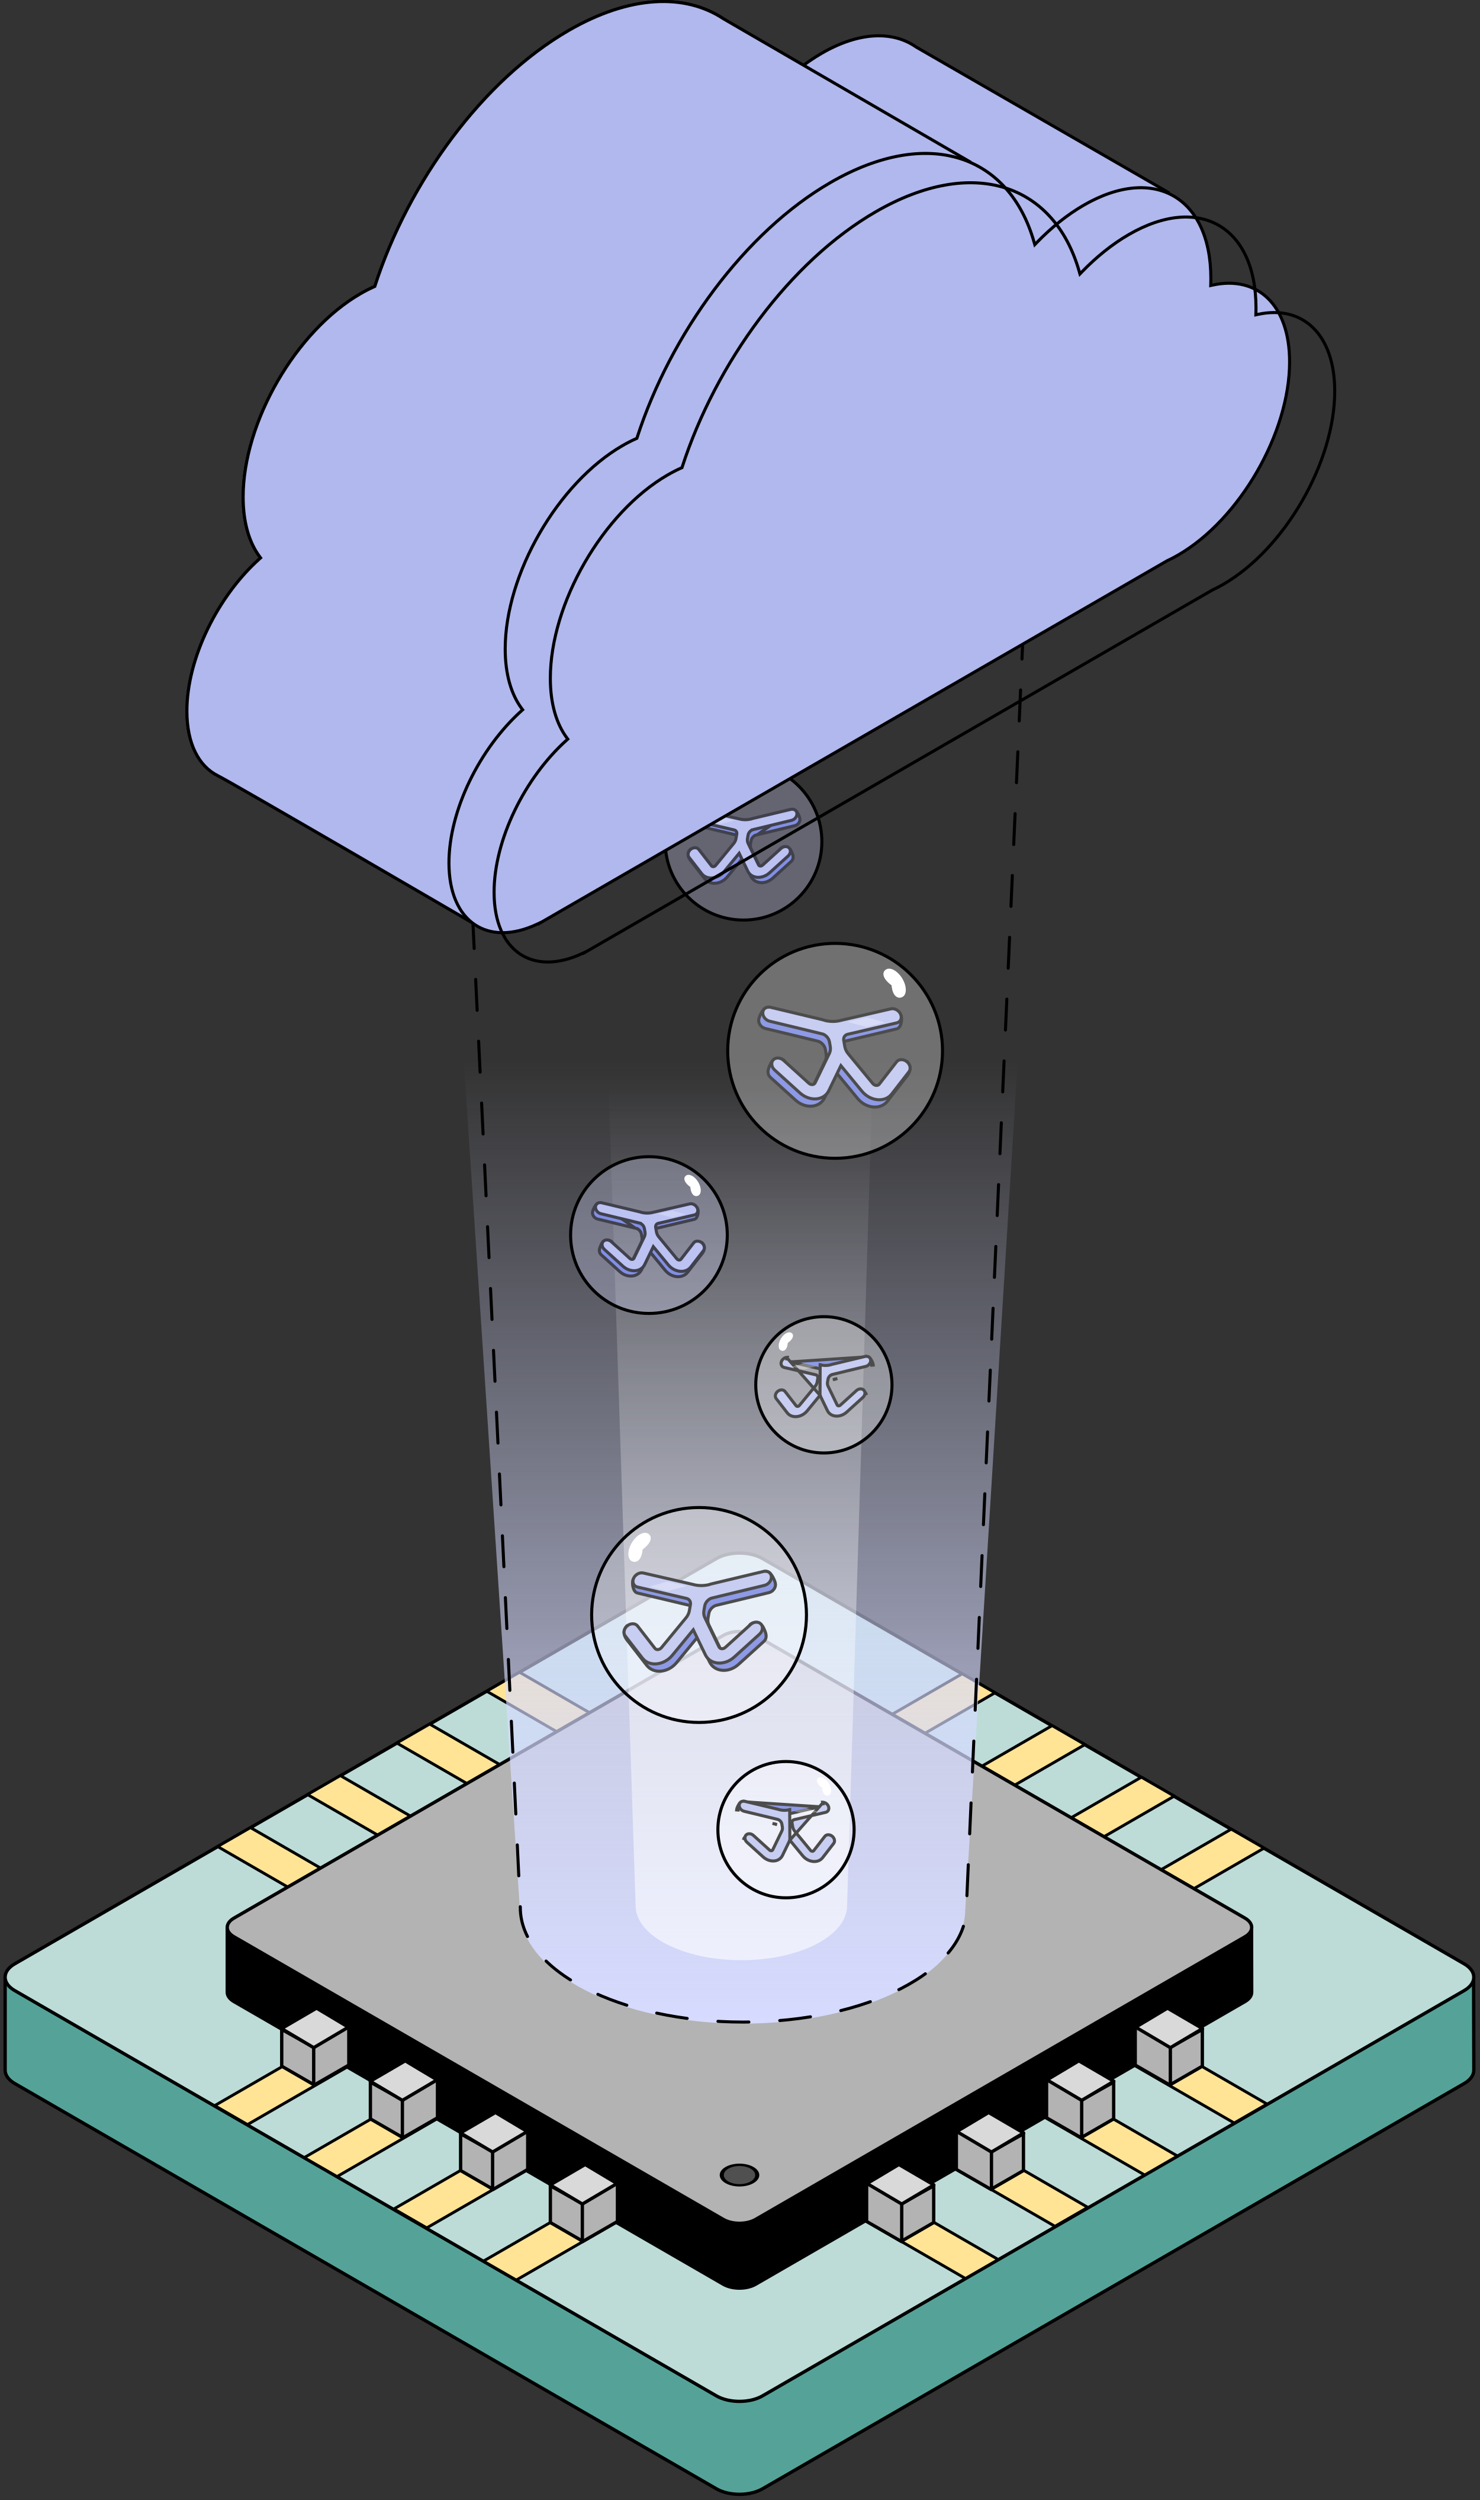 <svg width="289" height="488" viewBox="0 0 289 488" fill="none" xmlns="http://www.w3.org/2000/svg">
<rect x="0" y="0" width="289" height="488" fill="#333333" stroke="none"/>
<path d="M148.904 485.759L285.925 406.65C287.179 405.926 287.801 404.975 287.792 404.026L287.752 385.97H1.003L1.002 404.026C0.992 404.975 1.615 405.926 2.869 406.65L139.89 485.759C142.379 487.196 146.415 487.196 148.904 485.759Z" fill="#55A398" stroke="black" stroke-width="0.65" stroke-linecap="round" stroke-linejoin="round"/>
<path d="M139.888 304.2C142.377 302.763 146.413 302.763 148.902 304.2L285.923 383.309C288.412 384.746 288.412 387.076 285.923 388.513L148.902 467.622C146.413 469.059 142.377 469.059 139.888 467.622L2.867 388.513C0.378 387.076 0.378 384.746 2.867 383.309L139.888 304.2Z" fill="#BDDCD8" stroke="black" stroke-width="0.65" stroke-linecap="round" stroke-linejoin="round"/>
<rect width="168.558" height="7.401" transform="matrix(0.866 0.5 -0.866 0.5 101.443 326.386)" fill="#FFE496" stroke="black" stroke-width="0.65" stroke-linecap="round" stroke-linejoin="round"/>
<rect width="168.638" height="7.401" transform="matrix(0.866 0.5 -0.866 0.5 83.89 336.496)" fill="#FFE496" stroke="black" stroke-width="0.65" stroke-linecap="round" stroke-linejoin="round"/>
<rect width="168.545" height="7.401" transform="matrix(0.866 0.5 -0.866 0.5 66.455 346.558)" fill="#FFE496" stroke="black" stroke-width="0.65" stroke-linecap="round" stroke-linejoin="round"/>
<rect width="168.623" height="7.401" transform="matrix(0.866 0.5 -0.866 0.5 48.904 356.703)" fill="#FFE496" stroke="black" stroke-width="0.65" stroke-linecap="round" stroke-linejoin="round"/>
<rect width="168.558" height="7.401" transform="matrix(-0.866 0.5 0.866 0.5 187.893 326.693)" fill="#FFE496" stroke="black" stroke-width="0.65" stroke-linecap="round" stroke-linejoin="round"/>
<rect width="168.638" height="7.401" transform="matrix(-0.866 0.5 0.866 0.5 205.446 336.802)" fill="#FFE496" stroke="black" stroke-width="0.65" stroke-linecap="round" stroke-linejoin="round"/>
<rect width="168.545" height="7.401" transform="matrix(-0.866 0.5 0.866 0.5 222.882 346.865)" fill="#FFE496" stroke="black" stroke-width="0.65" stroke-linecap="round" stroke-linejoin="round"/>
<rect width="168.623" height="7.401" transform="matrix(-0.866 0.5 0.866 0.5 240.431 357.01)" fill="#FFE496" stroke="black" stroke-width="0.65" stroke-linecap="round" stroke-linejoin="round"/>
<path d="M147.54 445.841L243.115 390.66C243.99 390.155 244.424 389.492 244.417 388.83L244.39 376.235H44.374L44.374 388.83C44.367 389.492 44.801 390.155 45.676 390.66L141.252 445.841C142.988 446.843 145.803 446.843 147.54 445.841Z" fill="black" stroke="black" stroke-width="0.65" stroke-linecap="round" stroke-linejoin="round"/>
<path d="M141.251 319.199C142.987 318.197 145.802 318.197 147.539 319.199L243.114 374.38C244.851 375.382 244.851 377.007 243.114 378.01L147.539 433.19C145.802 434.193 142.987 434.193 141.251 433.19L45.675 378.01C43.939 377.007 43.939 375.382 45.675 374.38L141.251 319.199Z" fill="#B3B3B3" stroke="black" stroke-width="0.65" stroke-linecap="round" stroke-linejoin="round"/>
<circle r="2.829" transform="matrix(0.866 0.5 -0.866 0.5 144.404 424.527)" fill="#505050" stroke="black" stroke-width="0.65" stroke-linecap="round" stroke-linejoin="round"/>
<path d="M175.632 422.513L182.309 426.62L176.029 437.501L169.223 433.58L169.223 426.213L175.632 422.513Z" fill="#B3B3B3" stroke="black" stroke-width="0.65" stroke-linecap="round" stroke-linejoin="round"/>
<path d="M182.326 426.623L182.326 433.794L176.08 437.401L176.08 430.108L182.326 426.623Z" fill="#B3B3B3" stroke="black" stroke-width="0.65" stroke-linecap="round" stroke-linejoin="round"/>
<path d="M175.524 422.462L182.361 426.45L176.079 430.182L169.308 426.179L175.524 422.462Z" fill="#D9D9D9" stroke="black" stroke-width="0.65" stroke-linecap="round" stroke-linejoin="round"/>
<path d="M193.154 412.363L199.832 416.471L193.552 427.351L186.745 423.43L186.745 416.064L193.154 412.363Z" fill="#B3B3B3" stroke="black" stroke-width="0.65" stroke-linecap="round" stroke-linejoin="round"/>
<path d="M199.849 416.474L199.849 423.645L193.603 427.252L193.603 419.959L199.849 416.474Z" fill="#B3B3B3" stroke="black" stroke-width="0.65" stroke-linecap="round" stroke-linejoin="round"/>
<path d="M193.046 412.313L199.883 416.301L193.601 420.034L186.83 416.03L193.046 412.313Z" fill="#D9D9D9" stroke="black" stroke-width="0.65" stroke-linecap="round" stroke-linejoin="round"/>
<path d="M210.772 402.279L217.45 406.387L211.17 417.267L204.363 413.346L204.363 405.979L210.772 402.279Z" fill="#B3B3B3" stroke="black" stroke-width="0.65" stroke-linecap="round" stroke-linejoin="round"/>
<path d="M217.468 406.389L217.468 413.561L211.221 417.167L211.221 409.874L217.468 406.389Z" fill="#B3B3B3" stroke="black" stroke-width="0.65" stroke-linecap="round" stroke-linejoin="round"/>
<path d="M210.666 402.228L217.503 406.217L211.22 409.949L204.45 405.946L210.666 402.228Z" fill="#D9D9D9" stroke="black" stroke-width="0.65" stroke-linecap="round" stroke-linejoin="round"/>
<path d="M228.086 391.994L234.764 396.102L228.484 406.982L221.677 403.061L221.677 395.694L228.086 391.994Z" fill="#B3B3B3" stroke="black" stroke-width="0.65" stroke-linecap="round" stroke-linejoin="round"/>
<path d="M234.782 396.104L234.782 403.276L228.535 406.882L228.535 399.589L234.782 396.104Z" fill="#B3B3B3" stroke="black" stroke-width="0.65" stroke-linecap="round" stroke-linejoin="round"/>
<path d="M227.979 391.943L234.817 395.932L228.534 399.664L221.764 395.66L227.979 391.943Z" fill="#D9D9D9" stroke="black" stroke-width="0.65" stroke-linecap="round" stroke-linejoin="round"/>
<path d="M114.163 422.513L107.485 426.62L113.766 437.501L120.572 433.58L120.572 426.213L114.163 422.513Z" fill="#B3B3B3" stroke="black" stroke-width="0.65" stroke-linecap="round" stroke-linejoin="round"/>
<path d="M107.469 426.623L107.469 433.794L113.715 437.401L113.715 430.108L107.469 426.623Z" fill="#B3B3B3" stroke="black" stroke-width="0.65" stroke-linecap="round" stroke-linejoin="round"/>
<path d="M114.271 422.462L107.434 426.45L113.716 430.182L120.487 426.179L114.271 422.462Z" fill="#D9D9D9" stroke="black" stroke-width="0.65" stroke-linecap="round" stroke-linejoin="round"/>
<path d="M96.64 412.363L89.962 416.471L96.242 427.351L103.049 423.43L103.049 416.064L96.64 412.363Z" fill="#B3B3B3" stroke="black" stroke-width="0.65" stroke-linecap="round" stroke-linejoin="round"/>
<path d="M89.945 416.474L89.945 423.645L96.191 427.252L96.191 419.959L89.945 416.474Z" fill="#B3B3B3" stroke="black" stroke-width="0.65" stroke-linecap="round" stroke-linejoin="round"/>
<path d="M96.747 412.313L89.91 416.301L96.192 420.034L102.963 416.03L96.747 412.313Z" fill="#D9D9D9" stroke="black" stroke-width="0.65" stroke-linecap="round" stroke-linejoin="round"/>
<path d="M79.022 402.279L72.344 406.386L78.625 417.267L85.431 413.346L85.431 405.979L79.022 402.279Z" fill="#B3B3B3" stroke="black" stroke-width="0.65" stroke-linecap="round" stroke-linejoin="round"/>
<path d="M72.326 406.389L72.326 413.561L78.573 417.167L78.573 409.875L72.326 406.389Z" fill="#B3B3B3" stroke="black" stroke-width="0.65" stroke-linecap="round" stroke-linejoin="round"/>
<path d="M79.129 402.228L72.292 406.217L78.575 409.949L85.345 405.946L79.129 402.228Z" fill="#D9D9D9" stroke="black" stroke-width="0.65" stroke-linecap="round" stroke-linejoin="round"/>
<path d="M61.705 391.994L55.028 396.102L61.308 406.982L68.114 403.061L68.114 395.694L61.705 391.994Z" fill="#B3B3B3" stroke="black" stroke-width="0.65" stroke-linecap="round" stroke-linejoin="round"/>
<path d="M55.011 396.104L55.011 403.276L61.257 406.882L61.257 399.589L55.011 396.104Z" fill="#B3B3B3" stroke="black" stroke-width="0.65" stroke-linecap="round" stroke-linejoin="round"/>
<path d="M61.813 391.943L54.976 395.932L61.258 399.664L68.028 395.66L61.813 391.943Z" fill="#D9D9D9" stroke="black" stroke-width="0.65" stroke-linecap="round" stroke-linejoin="round"/>
<path d="M145.002 394.973C169.019 394.973 188.489 384.969 188.489 372.628L201.512 161.978H87.584L101.514 372.628C101.514 384.969 120.984 394.973 145.002 394.973Z" fill="url(#paint0_linear)"/>
<path d="M144.763 382.584C156.167 382.584 165.411 377.822 165.411 371.948L171.595 171.348H117.501L124.116 371.948C124.116 377.822 133.36 382.584 144.763 382.584Z" fill="url(#paint1_linear)"/>
<path d="M89.397 118.764L101.6 372.314C101.6 384.661 121.1 394.67 145.153 394.67C169.207 394.67 188.707 384.661 188.707 372.314L200.001 118.764" stroke="black" stroke-width="0.596" stroke-linecap="round" stroke-linejoin="round" stroke-dasharray="6.04 6.04"/>
<path d="M169.132 264.836L169.151 264.831C169.231 264.812 169.311 264.802 169.39 264.801M169.132 264.836L169.394 265.099M169.132 264.836L169.115 264.842M169.132 264.836L169.115 264.842M169.39 264.801L169.394 265.099M169.39 264.801C169.39 264.801 169.389 264.801 169.389 264.801L169.394 265.099M169.39 264.801C169.509 264.8 169.61 264.845 169.682 264.891C169.757 264.939 169.822 265 169.879 265.063C169.992 265.188 170.097 265.348 170.185 265.508C170.275 265.67 170.354 265.842 170.413 265.998C170.469 266.146 170.517 266.305 170.526 266.432L170.228 266.453C170.206 266.128 169.719 265.094 169.394 265.099M169.115 264.842L162.902 267.2C162.781 267.23 162.661 267.266 162.544 267.309C161.888 267.455 161.242 267.445 160.661 267.283C160.647 267.279 160.633 267.275 160.62 267.272L160.553 267.562L160.62 267.272L154.435 265.849C154.355 265.83 154.274 265.822 154.194 265.824L169.115 264.842ZM163.237 269.144L163.24 269.143L163.164 268.855L163.234 269.145L163.237 269.144ZM160.875 272.991L160.733 272.696L160.524 272.949L160.667 273.244L160.875 272.991ZM169.103 272.024C169.101 272.019 169.1 272.014 169.098 272.01C169.096 272.006 169.094 272.001 169.092 271.997L168.824 272.127L169.103 272.024ZM164.588 275.143C164.58 275.15 164.572 275.156 164.565 275.163L164.543 275.193L164.788 275.363L164.588 275.143ZM162.91 269.229C162.918 269.227 162.927 269.225 162.935 269.223C162.942 269.22 162.949 269.217 162.956 269.214L162.838 268.94L162.91 269.229ZM153.142 267.646C153.142 267.646 153.142 267.646 153.143 267.646L153.141 267.646L153.142 267.646Z" fill="#5E6FDB" stroke="black" stroke-width="0.596"/>
<path d="M160.123 272.333L157.616 275.377C156.525 276.703 154.608 276.891 153.729 275.758L151.568 272.973C151.257 272.572 151.393 271.938 151.87 271.557C152.348 271.175 152.987 271.19 153.298 271.591L155.459 274.376C155.604 274.562 155.919 274.531 156.098 274.314L159.176 270.576C159.376 270.334 159.509 270.052 159.559 269.765L159.694 268.995C159.75 268.675 159.576 268.399 159.273 268.328L153.141 266.904C152.617 266.782 152.375 266.246 152.6 265.707C152.794 265.242 153.27 264.927 153.732 264.925C153.734 264.925 153.735 264.925 153.736 264.925L153.681 265.218C153.739 265.217 153.797 265.222 153.853 265.235L160.123 272.333ZM160.123 272.333L161.571 275.326C162.201 276.629 164.06 276.767 165.342 275.606L168.492 272.751C168.945 272.341 169.032 271.707 168.687 271.336C168.341 270.966 167.693 270.998 167.24 271.408L164.09 274.263C163.879 274.454 163.574 274.431 163.47 274.217L161.693 270.544C161.577 270.305 161.542 270.025 161.593 269.739L161.693 269.165C161.757 268.801 162.027 268.473 162.376 268.313C162.39 268.309 162.403 268.306 162.417 268.302L162.672 268.235L169.054 266.695C169.623 266.558 170.053 266.012 170.015 265.476C169.983 265.018 169.619 264.716 169.159 264.723C169.08 264.724 168.998 264.734 168.915 264.754L168.935 265.038L168.915 264.754L162.456 266.297C162.328 266.328 162.201 266.366 162.076 266.411C161.429 266.556 160.783 266.546 160.197 266.383L160.066 266.666L160.197 266.383C160.183 266.379 160.17 266.376 160.157 266.373L160.123 272.333Z" fill="#B0B8ED" stroke="black" stroke-width="0.596"/>
<path d="M156.971 267.309L159.352 266.674L156.891 266.118L154.668 266.753L156.971 267.309Z" fill="white" fill-opacity="0.3"/>
<circle cx="160.878" cy="270.286" r="13.301" fill="white" fill-opacity="0.3" stroke="black" stroke-width="0.596"/>
<path d="M153.834 262.112C153.713 263.543 152.977 263.872 152.439 263.543C151.901 263.215 151.931 262.185 152.506 261.244C153.08 260.303 153.982 259.806 154.52 260.134C155.058 260.463 155.009 261.244 153.834 262.112Z" fill="white"/>
<path d="M145.227 351.663L145.209 351.659C145.129 351.64 145.048 351.63 144.969 351.629M145.227 351.663L144.966 351.926M145.227 351.663L145.245 351.67M145.227 351.663L145.245 351.67M144.969 351.629L144.966 351.926M144.969 351.629C144.97 351.629 144.971 351.629 144.971 351.629L144.966 351.926M144.969 351.629C144.85 351.627 144.75 351.673 144.678 351.719C144.603 351.766 144.537 351.828 144.481 351.89C144.368 352.015 144.263 352.176 144.175 352.336C144.085 352.497 144.006 352.67 143.947 352.826C143.891 352.974 143.843 353.133 143.834 353.259L144.131 353.28C144.154 352.956 144.641 351.921 144.966 351.926M145.245 351.67L151.458 354.028C151.579 354.057 151.699 354.094 151.816 354.136C152.471 354.283 153.118 354.272 153.699 354.11C153.713 354.106 153.726 354.103 153.74 354.1L153.807 354.39L153.74 354.1L159.925 352.676C160.005 352.658 160.086 352.65 160.166 352.652L145.245 351.67ZM151.123 355.972L151.12 355.971L151.196 355.683L151.126 355.972L151.123 355.972ZM153.484 359.819L153.627 359.524L153.836 359.777L153.693 360.072L153.484 359.819ZM145.257 358.851C145.258 358.847 145.26 358.842 145.262 358.837C145.264 358.833 145.266 358.829 145.268 358.825L145.536 358.954L145.257 358.851ZM149.772 361.97C149.78 361.977 149.788 361.984 149.795 361.99L149.817 362.021L149.572 362.191L149.772 361.97ZM151.45 356.057C151.442 356.055 151.433 356.053 151.425 356.051C151.418 356.047 151.411 356.044 151.404 356.041L151.522 355.768L151.45 356.057ZM161.218 354.474C161.218 354.474 161.217 354.474 161.217 354.474L161.219 354.474L161.218 354.474Z" fill="#5E6FDB" stroke="black" stroke-width="0.596"/>
<path d="M154.237 359.161L156.743 362.205C157.835 363.531 159.751 363.718 160.63 362.586L162.792 359.8C163.102 359.4 162.967 358.766 162.489 358.384C162.012 358.003 161.372 358.018 161.062 358.418L158.9 361.204C158.756 361.39 158.441 361.359 158.262 361.141L155.184 357.404C154.984 357.161 154.851 356.879 154.801 356.593L154.666 355.823C154.61 355.502 154.784 355.227 155.087 355.156L161.219 353.732C161.743 353.61 161.985 353.074 161.76 352.534C161.566 352.07 161.09 351.754 160.627 351.753C160.626 351.753 160.625 351.753 160.624 351.753L160.679 352.046C160.621 352.044 160.563 352.05 160.507 352.063L154.237 359.161ZM154.237 359.161L152.789 362.153C152.159 363.456 150.3 363.595 149.018 362.434L145.868 359.579C145.415 359.168 145.327 358.535 145.673 358.164C146.019 357.793 146.666 357.825 147.12 358.236L150.27 361.091C150.481 361.282 150.786 361.259 150.89 361.045L152.667 357.371C152.783 357.132 152.817 356.853 152.767 356.566L152.667 355.993C152.603 355.628 152.333 355.3 151.984 355.14C151.97 355.137 151.957 355.133 151.943 355.13L151.687 355.063L145.306 353.523C144.737 353.386 144.307 352.84 144.345 352.304C144.377 351.846 144.741 351.543 145.201 351.551C145.28 351.551 145.361 351.562 145.445 351.581L145.425 351.866L145.445 351.581L151.904 353.125C152.032 353.156 152.159 353.194 152.284 353.239C152.931 353.383 153.577 353.374 154.163 353.21L154.294 353.494L154.163 353.21C154.176 353.207 154.19 353.203 154.203 353.2L154.237 359.161Z" fill="#B0B8ED" stroke="black" stroke-width="0.596"/>
<path d="M157.389 354.136L155.007 353.501L157.469 352.945L159.692 353.581L157.389 354.136Z" fill="white" fill-opacity="0.3"/>
<circle r="13.301" transform="matrix(-1 0 0 1 153.482 357.114)" fill="white" fill-opacity="0.3" stroke="black" stroke-width="0.596"/>
<path d="M160.527 348.939C160.648 350.371 161.384 350.699 161.922 350.371C162.46 350.042 162.43 349.013 161.855 348.072C161.28 347.13 160.378 346.634 159.841 346.962C159.303 347.29 159.352 348.072 160.527 348.939Z" fill="white"/>
<path d="M154.668 158.066L154.686 158.061C154.775 158.04 154.864 158.029 154.951 158.028M154.668 158.066L154.951 158.028M154.668 158.066L154.65 158.072L147.523 160.777C147.383 160.811 147.245 160.853 147.111 160.902C146.352 161.072 145.602 161.06 144.927 160.872C144.912 160.868 144.897 160.864 144.882 160.861L137.789 159.228C137.7 159.208 137.611 159.199 137.522 159.201C137.481 159.2 137.391 159.18 137.234 159.129C137.181 159.113 137.119 159.091 137.053 159.069C136.951 159.034 136.84 158.997 136.743 158.967C136.577 158.916 136.386 158.867 136.215 158.864C136.05 158.861 135.787 158.906 135.676 159.173C135.609 159.334 135.586 159.528 135.585 159.713C135.585 159.902 135.61 160.106 135.655 160.297C135.7 160.487 135.769 160.678 135.867 160.837C135.96 160.988 136.107 161.153 136.326 161.204C136.326 161.205 136.327 161.205 136.327 161.205L144.005 163.027L144.007 163.027C144.337 163.104 144.535 163.396 144.469 163.775L144.314 164.657C144.255 164.996 144.096 165.336 143.851 165.633L140.322 169.919C140.192 170.077 140.016 170.162 139.858 170.178C139.7 170.193 139.579 170.141 139.509 170.051L137.031 166.857C136.88 166.663 136.5 166.309 136.111 166.044C135.916 165.91 135.7 165.786 135.494 165.717C135.306 165.654 135.026 165.605 134.803 165.783L134.785 165.798L134.77 165.815C134.526 166.08 134.404 166.365 134.377 166.652C134.351 166.935 134.42 167.197 134.519 167.42C134.675 167.77 134.936 168.079 135.08 168.249C135.112 168.288 135.139 168.319 135.157 168.343L137.636 171.537C138.153 172.203 138.965 172.466 139.776 172.387C140.586 172.308 141.414 171.887 142.013 171.16L144.956 167.587L146.624 171.034C146.994 171.8 147.724 172.213 148.522 172.272C149.317 172.331 150.186 172.043 150.887 171.407L154.501 168.133C154.745 167.912 154.872 167.635 154.87 167.3C154.869 166.989 154.757 166.647 154.575 166.269C154.353 165.678 153.963 165.366 153.532 165.283C153.12 165.204 152.712 165.345 152.462 165.572L152.437 165.594L152.417 165.622L149.449 169.897C149.3 170.021 149.132 170.068 148.994 170.058C148.852 170.047 148.751 169.98 148.7 169.875L146.662 165.662C146.533 165.396 146.491 165.077 146.55 164.739L146.665 164.081C146.744 163.635 147.084 163.216 147.533 163.014C147.551 163.009 147.57 163.004 147.589 162.999L147.513 162.711L147.589 162.999L147.883 162.922M154.668 158.066L147.883 162.922M154.951 158.028C155.076 158.026 155.183 158.074 155.262 158.124C155.343 158.176 155.415 158.244 155.478 158.314C155.605 158.453 155.723 158.634 155.824 158.816C155.925 159 156.015 159.196 156.082 159.373C156.146 159.541 156.199 159.719 156.209 159.857C156.251 160.455 155.786 161.015 155.202 161.156L147.883 162.922M154.951 158.028L147.883 162.922" fill="#5E6FDB" stroke="black" stroke-width="0.596"/>
<path d="M141.414 170.093L144.335 166.546L146.022 170.033C146.734 171.504 148.832 171.66 150.279 170.349L153.892 167.075C154.392 166.622 154.488 165.923 154.107 165.514C153.725 165.104 153.01 165.14 152.51 165.593L148.897 168.867C148.632 169.107 148.249 169.078 148.118 168.809L146.08 164.596C145.944 164.315 145.904 163.987 145.963 163.65L146.078 162.992C146.155 162.556 146.478 162.163 146.896 161.974C146.913 161.969 146.931 161.965 146.948 161.96L146.921 161.678L146.948 161.96L147.241 161.883L154.56 160.117C155.188 159.966 155.663 159.363 155.621 158.772C155.586 158.266 155.184 157.932 154.677 157.94C154.589 157.941 154.499 157.952 154.407 157.974L147 159.744C146.853 159.779 146.708 159.823 146.566 159.874C145.815 160.042 145.066 160.032 144.386 159.842C144.372 159.838 144.357 159.834 144.342 159.831L137.249 158.198C137.163 158.178 137.074 158.17 136.984 158.172C136.474 158.174 135.948 158.522 135.734 159.035C135.486 159.63 135.753 160.222 136.331 160.356L143.363 161.99C143.73 162.075 143.941 162.409 143.873 162.796L143.718 163.679C143.659 164.016 143.502 164.347 143.267 164.633L139.738 168.919C139.512 169.192 139.117 169.231 138.935 168.997L136.457 165.803C136.114 165.361 135.408 165.344 134.881 165.765C134.353 166.187 134.204 166.886 134.547 167.329L137.026 170.523C138.018 171.802 140.181 171.59 141.414 170.093Z" fill="#B0B8ED" stroke="black" stroke-width="0.596"/>
<path d="M140.707 160.863L143.438 160.134L140.616 159.497L138.066 160.225L140.707 160.863Z" fill="white" fill-opacity="0.3"/>
<circle cx="145.187" cy="164.279" r="15.298" fill="#D6DBFF" fill-opacity="0.3" stroke="black" stroke-width="0.596"/>
<path d="M137.107 154.904C136.969 156.546 136.125 156.922 135.508 156.546C134.891 156.169 134.925 154.989 135.584 153.909C136.243 152.829 137.278 152.26 137.895 152.636C138.512 153.013 138.455 153.909 137.107 154.904Z" fill="white"/>
<path d="M117.24 234.845L117.222 234.841C117.133 234.82 117.044 234.809 116.957 234.808M117.24 234.845L116.957 234.808M117.24 234.845L117.258 234.852L124.385 237.557C124.525 237.591 124.662 237.633 124.797 237.682C125.556 237.852 126.306 237.84 126.98 237.652C126.995 237.648 127.01 237.644 127.026 237.641L134.119 236.008C134.207 235.987 134.297 235.979 134.385 235.981C134.426 235.98 134.517 235.96 134.674 235.909C134.726 235.892 134.789 235.871 134.855 235.849C134.957 235.814 135.068 235.777 135.165 235.747C135.331 235.696 135.522 235.646 135.693 235.644C135.858 235.641 136.12 235.686 136.232 235.953C136.299 236.113 136.322 236.308 136.322 236.492C136.322 236.682 136.298 236.885 136.253 237.077C136.208 237.267 136.139 237.458 136.041 237.616C135.948 237.768 135.8 237.933 135.582 237.984C135.581 237.984 135.581 237.984 135.581 237.984L127.902 239.807L127.901 239.807C127.571 239.884 127.372 240.176 127.439 240.554L127.594 241.437C127.653 241.776 127.812 242.116 128.057 242.413L131.586 246.699C131.716 246.857 131.891 246.942 132.05 246.957C132.208 246.973 132.329 246.92 132.399 246.831L134.877 243.636C135.028 243.443 135.408 243.089 135.797 242.824C135.992 242.69 136.208 242.566 136.414 242.497C136.602 242.434 136.882 242.385 137.104 242.563L137.122 242.577L137.138 242.594C137.381 242.86 137.504 243.144 137.531 243.432C137.557 243.715 137.488 243.976 137.389 244.2C137.233 244.549 136.972 244.859 136.828 245.029C136.795 245.068 136.769 245.099 136.751 245.122L134.272 248.317C133.755 248.983 132.943 249.246 132.132 249.167C131.322 249.087 130.493 248.667 129.895 247.94L126.952 244.366L125.284 247.814C124.913 248.579 124.183 248.993 123.386 249.052C122.591 249.111 121.722 248.823 121.02 248.187L117.407 244.913C117.162 244.691 117.036 244.415 117.037 244.08C117.039 243.769 117.151 243.427 117.333 243.049C117.555 242.458 117.945 242.146 118.376 242.063C118.787 241.984 119.196 242.125 119.446 242.351L119.471 242.374L119.49 242.402L122.459 246.677C122.608 246.801 122.776 246.848 122.914 246.838C123.056 246.827 123.157 246.76 123.207 246.655L125.246 242.442C125.374 242.176 125.417 241.857 125.358 241.519L125.242 240.861C125.164 240.415 124.824 239.995 124.375 239.794C124.356 239.789 124.338 239.784 124.319 239.779L124.394 239.491L124.319 239.779L124.025 239.702M117.24 234.845L124.025 239.702M116.957 234.808C116.832 234.806 116.725 234.854 116.646 234.904C116.565 234.956 116.493 235.024 116.429 235.093C116.303 235.233 116.185 235.414 116.084 235.596C115.982 235.78 115.893 235.976 115.826 236.152C115.762 236.321 115.709 236.499 115.699 236.637C115.657 237.235 116.122 237.795 116.706 237.936L124.025 239.702M116.957 234.808L124.025 239.702" fill="#5E6FDB" stroke="black" stroke-width="0.596"/>
<path d="M130.493 246.873L127.572 243.326L125.885 246.813C125.173 248.284 123.074 248.44 121.628 247.129L118.015 243.855C117.514 243.402 117.418 242.703 117.8 242.293C118.182 241.884 118.896 241.92 119.397 242.373L123.01 245.647C123.274 245.887 123.658 245.858 123.788 245.589L125.827 241.376C125.962 241.095 126.003 240.767 125.944 240.43L125.829 239.772C125.752 239.336 125.429 238.943 125.01 238.753C124.993 238.749 124.976 238.745 124.959 238.74L124.985 238.458L124.959 238.74L124.665 238.663L117.347 236.897C116.719 236.746 116.244 236.143 116.285 235.551C116.321 235.046 116.723 234.712 117.23 234.72C117.318 234.721 117.408 234.732 117.5 234.754L124.907 236.524C125.054 236.559 125.198 236.603 125.34 236.654C126.091 236.822 126.841 236.812 127.521 236.622C127.535 236.618 127.55 236.614 127.565 236.611L134.657 234.978C134.744 234.958 134.833 234.95 134.922 234.952C135.433 234.954 135.959 235.302 136.173 235.814C136.421 236.41 136.154 237.002 135.576 237.136L128.544 238.77C128.177 238.855 127.966 239.188 128.034 239.576L128.189 240.459C128.248 240.796 128.405 241.127 128.64 241.413L132.169 245.699C132.394 245.972 132.79 246.011 132.971 245.777L135.45 242.583C135.793 242.141 136.499 242.124 137.026 242.545C137.553 242.966 137.703 243.666 137.36 244.108L134.881 247.303C133.889 248.581 131.726 248.37 130.493 246.873Z" fill="#B0B8ED" stroke="black" stroke-width="0.596"/>
<path d="M131.2 237.643L128.468 236.914L131.291 236.277L133.841 237.005L131.2 237.643Z" fill="white" fill-opacity="0.3"/>
<circle r="15.298" transform="matrix(-1 0 0 1 126.719 241.058)" fill="#D6DBFF" fill-opacity="0.3" stroke="black" stroke-width="0.596"/>
<path d="M134.8 231.684C134.938 233.325 135.783 233.702 136.4 233.325C137.016 232.949 136.982 231.768 136.323 230.689C135.664 229.609 134.629 229.039 134.012 229.416C133.396 229.793 133.452 230.689 134.8 231.684Z" fill="white"/>
<path d="M178.938 78.658L178.91 78.667L178.884 78.682C178.162 79.099 177.448 79.47 176.745 79.797L176.693 79.821L176.653 79.863L101.976 159.608L101.939 159.648L101.918 159.697L93.202 180.663L92.958 180.521L91.434 179.633C90.119 178.867 88.238 177.772 85.971 176.452C81.436 173.813 75.358 170.279 69.184 166.696C56.844 159.537 44.098 152.173 42.549 151.404C38.863 149.572 36.498 145.224 36.498 138.782C36.498 128.532 42.5 116.402 50.683 109.066L50.886 108.884L50.723 108.666C48.676 105.93 47.481 101.994 47.481 97.013C47.481 89.723 50.042 81.626 54.197 74.429C58.352 67.233 64.084 60.967 70.397 57.322C71.301 56.8 72.192 56.346 73.067 55.958L73.189 55.904L73.23 55.778C79.812 35.448 94.278 15.633 111.035 5.958C123.025 -0.965 133.752 -1.295 141.242 3.648C145.626 6.541 148.936 11.261 150.753 17.601L150.895 18.096L151.254 17.726C154.108 14.777 157.214 12.271 160.46 10.397C167.826 6.144 174.37 6.031 178.863 9.16L178.873 9.168L178.884 9.174L228.143 37.562V62.043L178.938 78.658Z" fill="#B0B8ED" stroke="black" stroke-width="0.596"/>
<path d="M176.745 79.797L176.693 79.821L176.653 79.863L101.976 159.608L101.939 159.648L101.918 159.697L93.202 180.663L92.958 180.521L91.434 179.633C90.119 178.867 88.238 177.772 85.971 176.452C81.436 173.813 75.358 170.279 69.184 166.696C56.844 159.537 44.098 152.173 42.549 151.404C38.863 149.572 36.498 145.224 36.498 138.782C36.498 128.532 42.5 116.402 50.683 109.066L50.886 108.884L50.723 108.666C48.676 105.93 47.481 101.994 47.481 97.013C47.481 89.723 50.042 81.626 54.197 74.429C58.352 67.233 64.084 60.967 70.397 57.322C71.301 56.8 72.192 56.346 73.067 55.958L73.189 55.904L73.23 55.778C79.812 35.448 94.278 15.633 111.035 5.958C123.025 -0.965 133.752 -1.295 141.242 3.648L141.249 3.653L141.257 3.657L189.428 31.596L193.219 62.162L178.841 78.707C178.133 79.114 177.434 79.477 176.745 79.797Z" fill="#B0B8ED" stroke="black" stroke-width="0.596"/>
<path d="M227.915 109.444L227.902 109.45L227.891 109.456L105.382 180.187V180.141L104.957 180.342C100.053 182.663 95.743 182.527 92.67 180.438C89.592 178.347 87.667 174.239 87.667 168.429C87.667 158.18 93.669 146.05 101.853 138.714L102.055 138.532L101.892 138.314C99.846 135.578 98.651 131.642 98.651 126.661C98.651 119.371 101.212 111.273 105.366 104.077C109.521 96.881 115.253 90.614 121.567 86.969C122.471 86.447 123.362 85.993 124.237 85.606L124.358 85.552L124.399 85.426C130.982 65.096 145.448 45.281 162.205 35.606C171.703 30.122 180.413 28.775 187.34 30.908C194.257 33.039 199.461 38.659 201.923 47.249L202.065 47.744L202.423 47.374C205.278 44.425 208.384 41.918 211.629 40.045C218.551 36.048 224.747 35.708 229.194 38.275C233.641 40.843 236.444 46.379 236.444 54.371C236.444 54.693 236.439 55.016 236.43 55.34L236.42 55.721L236.791 55.64C241.17 54.687 244.91 55.655 247.56 58.218C250.217 60.788 251.82 65.004 251.82 70.629C251.82 77.552 249.388 85.244 245.441 92.08C241.495 98.916 236.049 104.868 230.054 108.33C229.331 108.747 228.618 109.118 227.915 109.444Z" fill="#B0B8ED" stroke="black" stroke-width="0.596"/>
<path d="M236.727 115.168L236.715 115.173L236.704 115.18L114.195 185.91V185.864L113.77 186.065C108.866 188.386 104.556 188.25 101.483 186.161C98.405 184.07 96.48 179.962 96.48 174.153C96.48 163.903 102.482 151.773 110.666 144.437L110.868 144.255L110.705 144.037C108.659 141.301 107.464 137.365 107.464 132.384C107.464 125.094 110.025 116.997 114.179 109.8C118.334 102.604 124.066 96.338 130.38 92.693C131.284 92.171 132.175 91.717 133.05 91.329L133.171 91.276L133.212 91.149C139.795 70.819 154.261 51.004 171.018 41.329C180.516 35.845 189.226 34.498 196.153 36.632C203.07 38.762 208.274 44.382 210.736 52.972L210.878 53.467L211.236 53.097C214.091 50.148 217.197 47.642 220.442 45.768C227.364 41.772 233.56 41.431 238.007 43.998C242.454 46.566 245.257 52.102 245.257 60.095C245.257 60.416 245.252 60.739 245.243 61.064L245.233 61.444L245.604 61.363C249.983 60.41 253.723 61.378 256.373 63.941C259.03 66.511 260.633 70.728 260.633 76.352C260.633 83.275 258.201 90.967 254.254 97.803C250.307 104.639 244.862 110.591 238.867 114.053C238.144 114.47 237.431 114.841 236.727 115.168Z" stroke="black" stroke-width="0.596"/>
<path d="M149.754 196.686C149.864 196.687 149.977 196.701 150.09 196.728L150.109 196.733L150.127 196.739L159.854 200.431C160.045 200.478 160.233 200.535 160.418 200.602C161.471 200.839 162.515 200.824 163.455 200.562L163.535 200.845L163.455 200.562C163.474 200.556 163.493 200.551 163.513 200.547L173.187 198.32C173.299 198.294 173.413 198.283 173.526 198.286C173.601 198.285 173.741 198.252 173.954 198.183C174.029 198.159 174.115 198.13 174.206 198.099C174.343 198.052 174.489 198.002 174.622 197.962C174.847 197.893 175.095 197.83 175.312 197.826C175.523 197.822 175.82 197.88 175.945 198.181C176.029 198.382 176.06 198.631 176.06 198.875C176.06 199.125 176.028 199.394 175.968 199.648C175.909 199.899 175.818 200.149 175.693 200.352C175.572 200.548 175.391 200.745 175.133 200.805C175.133 200.805 175.133 200.805 175.133 200.805L164.659 203.291L164.657 203.291C164.147 203.41 163.845 203.865 163.945 204.434L164.156 205.639C164.241 206.121 164.466 206.601 164.811 207.02L169.624 212.866C169.82 213.103 170.085 213.233 170.331 213.257C170.576 213.281 170.78 213.201 170.902 213.043L174.283 208.686C174.479 208.433 174.989 207.958 175.513 207.6C175.776 207.421 176.061 207.257 176.328 207.168C176.577 207.085 176.91 207.034 177.167 207.24L177.186 207.255L177.201 207.272C177.519 207.618 177.675 207.984 177.709 208.351C177.742 208.712 177.654 209.051 177.524 209.344C177.319 209.804 176.979 210.208 176.78 210.443C176.734 210.499 176.695 210.545 176.667 210.58L173.287 214.937C172.608 215.811 171.54 216.16 170.464 216.055C169.388 215.95 168.284 215.391 167.485 214.421L163.363 209.416L161.015 214.27C160.529 215.275 159.571 215.82 158.515 215.899C157.463 215.977 156.306 215.594 155.37 214.746L150.441 210.28C150.13 209.998 149.97 209.65 149.973 209.225C149.975 208.824 150.12 208.373 150.367 207.86C150.658 207.081 151.164 206.685 151.71 206.58C152.237 206.479 152.759 206.66 153.077 206.947L153.102 206.97L153.121 206.998L157.179 212.841C157.404 213.034 157.666 213.111 157.887 213.094C158.114 213.078 158.289 212.967 158.378 212.784L161.158 207.038C161.344 206.653 161.404 206.194 161.32 205.712L161.162 204.816C161.048 204.165 160.555 203.562 159.908 203.276C159.88 203.268 159.852 203.261 159.824 203.254L159.422 203.148L149.437 200.739C148.686 200.557 148.094 199.836 148.147 199.08C148.159 198.908 148.227 198.678 148.313 198.45C148.402 198.214 148.523 197.951 148.659 197.705C148.794 197.461 148.951 197.222 149.115 197.04C149.198 196.949 149.289 196.864 149.389 196.8C149.487 196.738 149.612 196.684 149.754 196.686ZM149.754 196.686C149.754 196.686 149.755 196.686 149.755 196.686L149.75 196.984L149.753 196.686C149.753 196.686 149.754 196.686 149.754 196.686Z" fill="#5E6FDB" stroke="black" stroke-width="0.596"/>
<path d="M150.147 196.561C150.258 196.562 150.373 196.576 150.489 196.604L160.593 199.018C160.791 199.066 160.986 199.125 161.178 199.194C162.223 199.429 163.266 199.415 164.212 199.151C164.231 199.146 164.249 199.141 164.268 199.137L173.942 196.91C174.052 196.885 174.165 196.874 174.279 196.877C174.927 196.879 175.594 197.32 175.865 197.97C176.18 198.725 175.841 199.475 175.109 199.645L165.517 201.874C164.97 202.001 164.655 202.498 164.757 203.076L164.968 204.28C165.052 204.761 165.275 205.233 165.61 205.64L170.424 211.485C170.78 211.918 171.405 211.979 171.692 211.609L175.072 207.253C175.507 206.692 176.401 206.671 177.07 207.205C177.738 207.739 177.927 208.626 177.493 209.186L174.112 213.543C172.798 215.237 169.932 214.956 168.3 212.974L164.2 207.995L161.832 212.889C160.889 214.838 158.11 215.044 156.194 213.308L151.265 208.843C150.631 208.268 150.51 207.382 150.993 206.863C151.477 206.344 152.383 206.389 153.017 206.964L157.945 211.43C158.363 211.808 158.969 211.763 159.175 211.338L161.955 205.592C162.149 205.192 162.207 204.723 162.123 204.243L161.965 203.346C161.853 202.706 161.376 202.13 160.76 201.855C160.734 201.848 160.707 201.841 160.68 201.834L160.279 201.729L150.295 199.32C149.499 199.128 148.897 198.364 148.95 197.615C148.995 196.973 149.504 196.55 150.147 196.561ZM150.147 196.561C150.148 196.561 150.148 196.561 150.148 196.561L150.199 196.854L150.146 196.561C150.147 196.561 150.147 196.561 150.147 196.561Z" fill="#B0B8ED" stroke="black" stroke-width="0.596"/>
<path d="M169.184 200.441L165.458 199.448L169.308 198.578L172.786 199.572L169.184 200.441Z" fill="white" fill-opacity="0.3"/>
<circle r="20.974" transform="matrix(-1 0 0 1 163.072 205.101)" fill="white" fill-opacity="0.3" stroke="black" stroke-width="0.596"/>
<path d="M174.095 192.315C174.283 194.554 175.435 195.068 176.276 194.554C177.118 194.04 177.071 192.43 176.172 190.958C175.273 189.485 173.862 188.708 173.02 189.222C172.179 189.735 172.256 190.958 174.095 192.315Z" fill="white"/>
<path d="M149.823 306.796C149.712 306.797 149.6 306.811 149.486 306.838L149.468 306.843L149.45 306.849L139.722 310.541C139.531 310.588 139.343 310.645 139.159 310.712C138.106 310.949 137.062 310.934 136.121 310.671L136.042 310.955L136.121 310.671C136.102 310.666 136.083 310.661 136.064 310.657L126.39 308.43C126.277 308.404 126.163 308.393 126.05 308.396C125.976 308.395 125.836 308.361 125.623 308.293C125.548 308.269 125.462 308.239 125.371 308.209C125.234 308.162 125.087 308.112 124.955 308.072C124.73 308.003 124.482 307.939 124.265 307.936C124.054 307.932 123.757 307.99 123.631 308.291C123.548 308.491 123.517 308.74 123.516 308.985C123.516 309.235 123.548 309.504 123.608 309.757C123.668 310.009 123.759 310.259 123.884 310.461C124.005 310.657 124.186 310.855 124.443 310.915C124.443 310.915 124.444 310.915 124.444 310.915L134.918 313.401L134.919 313.401C135.43 313.52 135.732 313.975 135.632 314.544L135.421 315.749C135.336 316.231 135.111 316.711 134.766 317.13L129.952 322.975C129.757 323.213 129.491 323.343 129.246 323.367C129.001 323.391 128.797 323.31 128.674 323.153L125.294 318.796C125.097 318.543 124.588 318.068 124.064 317.71C123.801 317.531 123.516 317.367 123.249 317.278C123 317.195 122.667 317.144 122.409 317.35L122.391 317.364L122.376 317.382C122.058 317.728 121.902 318.094 121.868 318.461C121.835 318.822 121.922 319.161 122.053 319.454C122.257 319.914 122.598 320.317 122.796 320.553C122.843 320.608 122.882 320.654 122.909 320.69L126.29 325.047C126.968 325.921 128.037 326.27 129.113 326.165C130.189 326.06 131.293 325.501 132.092 324.531L136.213 319.526L138.562 324.38C139.048 325.384 140.006 325.93 141.061 326.008C142.114 326.087 143.271 325.704 144.207 324.856L149.135 320.39C149.447 320.108 149.606 319.76 149.604 319.335C149.602 318.934 149.456 318.483 149.21 317.97C148.918 317.191 148.412 316.795 147.866 316.69C147.34 316.589 146.817 316.77 146.5 317.057L146.475 317.08L146.455 317.108L142.398 322.95C142.173 323.144 141.911 323.221 141.689 323.204C141.463 323.187 141.287 323.077 141.199 322.894L138.419 317.148C138.232 316.763 138.173 316.304 138.257 315.822L138.414 314.925C138.528 314.275 139.022 313.672 139.668 313.385C139.696 313.378 139.725 313.371 139.753 313.364L140.155 313.258L150.139 310.849C150.891 310.667 151.483 309.946 151.43 309.19C151.418 309.018 151.35 308.788 151.264 308.56C151.174 308.323 151.054 308.061 150.918 307.815C150.783 307.571 150.626 307.332 150.461 307.15C150.379 307.059 150.287 306.974 150.188 306.91C150.09 306.848 149.965 306.794 149.823 306.796ZM149.823 306.796C149.822 306.796 149.822 306.796 149.822 306.796L149.827 307.094L149.824 306.796C149.823 306.796 149.823 306.796 149.823 306.796Z" fill="#5E6FDB" stroke="black" stroke-width="0.596"/>
<path d="M149.429 306.67C149.319 306.672 149.204 306.686 149.088 306.714L138.984 309.128C138.786 309.175 138.591 309.234 138.399 309.304C137.354 309.539 136.311 309.525 135.364 309.261C135.346 309.256 135.328 309.251 135.309 309.247L125.634 307.02C125.524 306.995 125.411 306.984 125.298 306.986C124.65 306.988 123.983 307.43 123.712 308.08C123.397 308.835 123.735 309.585 124.468 309.755L134.06 311.983C134.607 312.111 134.922 312.608 134.82 313.186L134.609 314.39C134.525 314.87 134.302 315.342 133.966 315.749L129.153 321.595C128.797 322.028 128.172 322.089 127.885 321.719L124.504 317.362C124.069 316.802 123.175 316.781 122.507 317.314C121.839 317.848 121.649 318.735 122.084 319.296L125.465 323.653C126.779 325.346 129.644 325.066 131.277 323.084L135.377 318.105L137.744 322.999C138.687 324.947 141.467 325.154 143.383 323.418L148.311 318.953C148.945 318.378 149.067 317.492 148.583 316.973C148.1 316.454 147.194 316.499 146.56 317.074L141.632 321.539C141.214 321.918 140.607 321.873 140.402 321.448L137.622 315.702C137.428 315.301 137.37 314.833 137.454 314.353L137.611 313.456C137.724 312.816 138.201 312.24 138.816 311.965C138.843 311.958 138.87 311.951 138.897 311.944L139.298 311.839L149.282 309.43C150.078 309.238 150.68 308.474 150.627 307.724C150.582 307.083 150.073 306.66 149.429 306.67ZM149.429 306.67C149.429 306.671 149.429 306.671 149.428 306.671L149.378 306.964L149.43 306.67C149.43 306.67 149.43 306.67 149.429 306.67Z" fill="#B0B8ED" stroke="black" stroke-width="0.596"/>
<path d="M130.393 310.551L134.119 309.558L130.269 308.688L126.791 309.682L130.393 310.551Z" fill="white" fill-opacity="0.3"/>
<circle cx="136.504" cy="315.211" r="20.974" fill="white" fill-opacity="0.3" stroke="black" stroke-width="0.596"/>
<path d="M125.483 302.425C125.294 304.664 124.142 305.177 123.301 304.664C122.459 304.15 122.506 302.54 123.405 301.067C124.304 299.595 125.715 298.818 126.557 299.331C127.398 299.845 127.321 301.067 125.483 302.425Z" fill="white"/>
<defs>
<linearGradient id="paint0_linear" x1="145.001" y1="161.978" x2="145.001" y2="394.973" gradientUnits="userSpaceOnUse">
<stop offset="0.193" stop-color="#D6DBFF" stop-opacity="0"/>
<stop offset="1" stop-color="#D6DBFF"/>
</linearGradient>
<linearGradient id="paint1_linear" x1="144.763" y1="171.348" x2="144.763" y2="382.584" gradientUnits="userSpaceOnUse">
<stop offset="0.193" stop-color="white" stop-opacity="0"/>
<stop offset="1" stop-color="white" stop-opacity="0.6"/>
</linearGradient>
</defs>
</svg>
